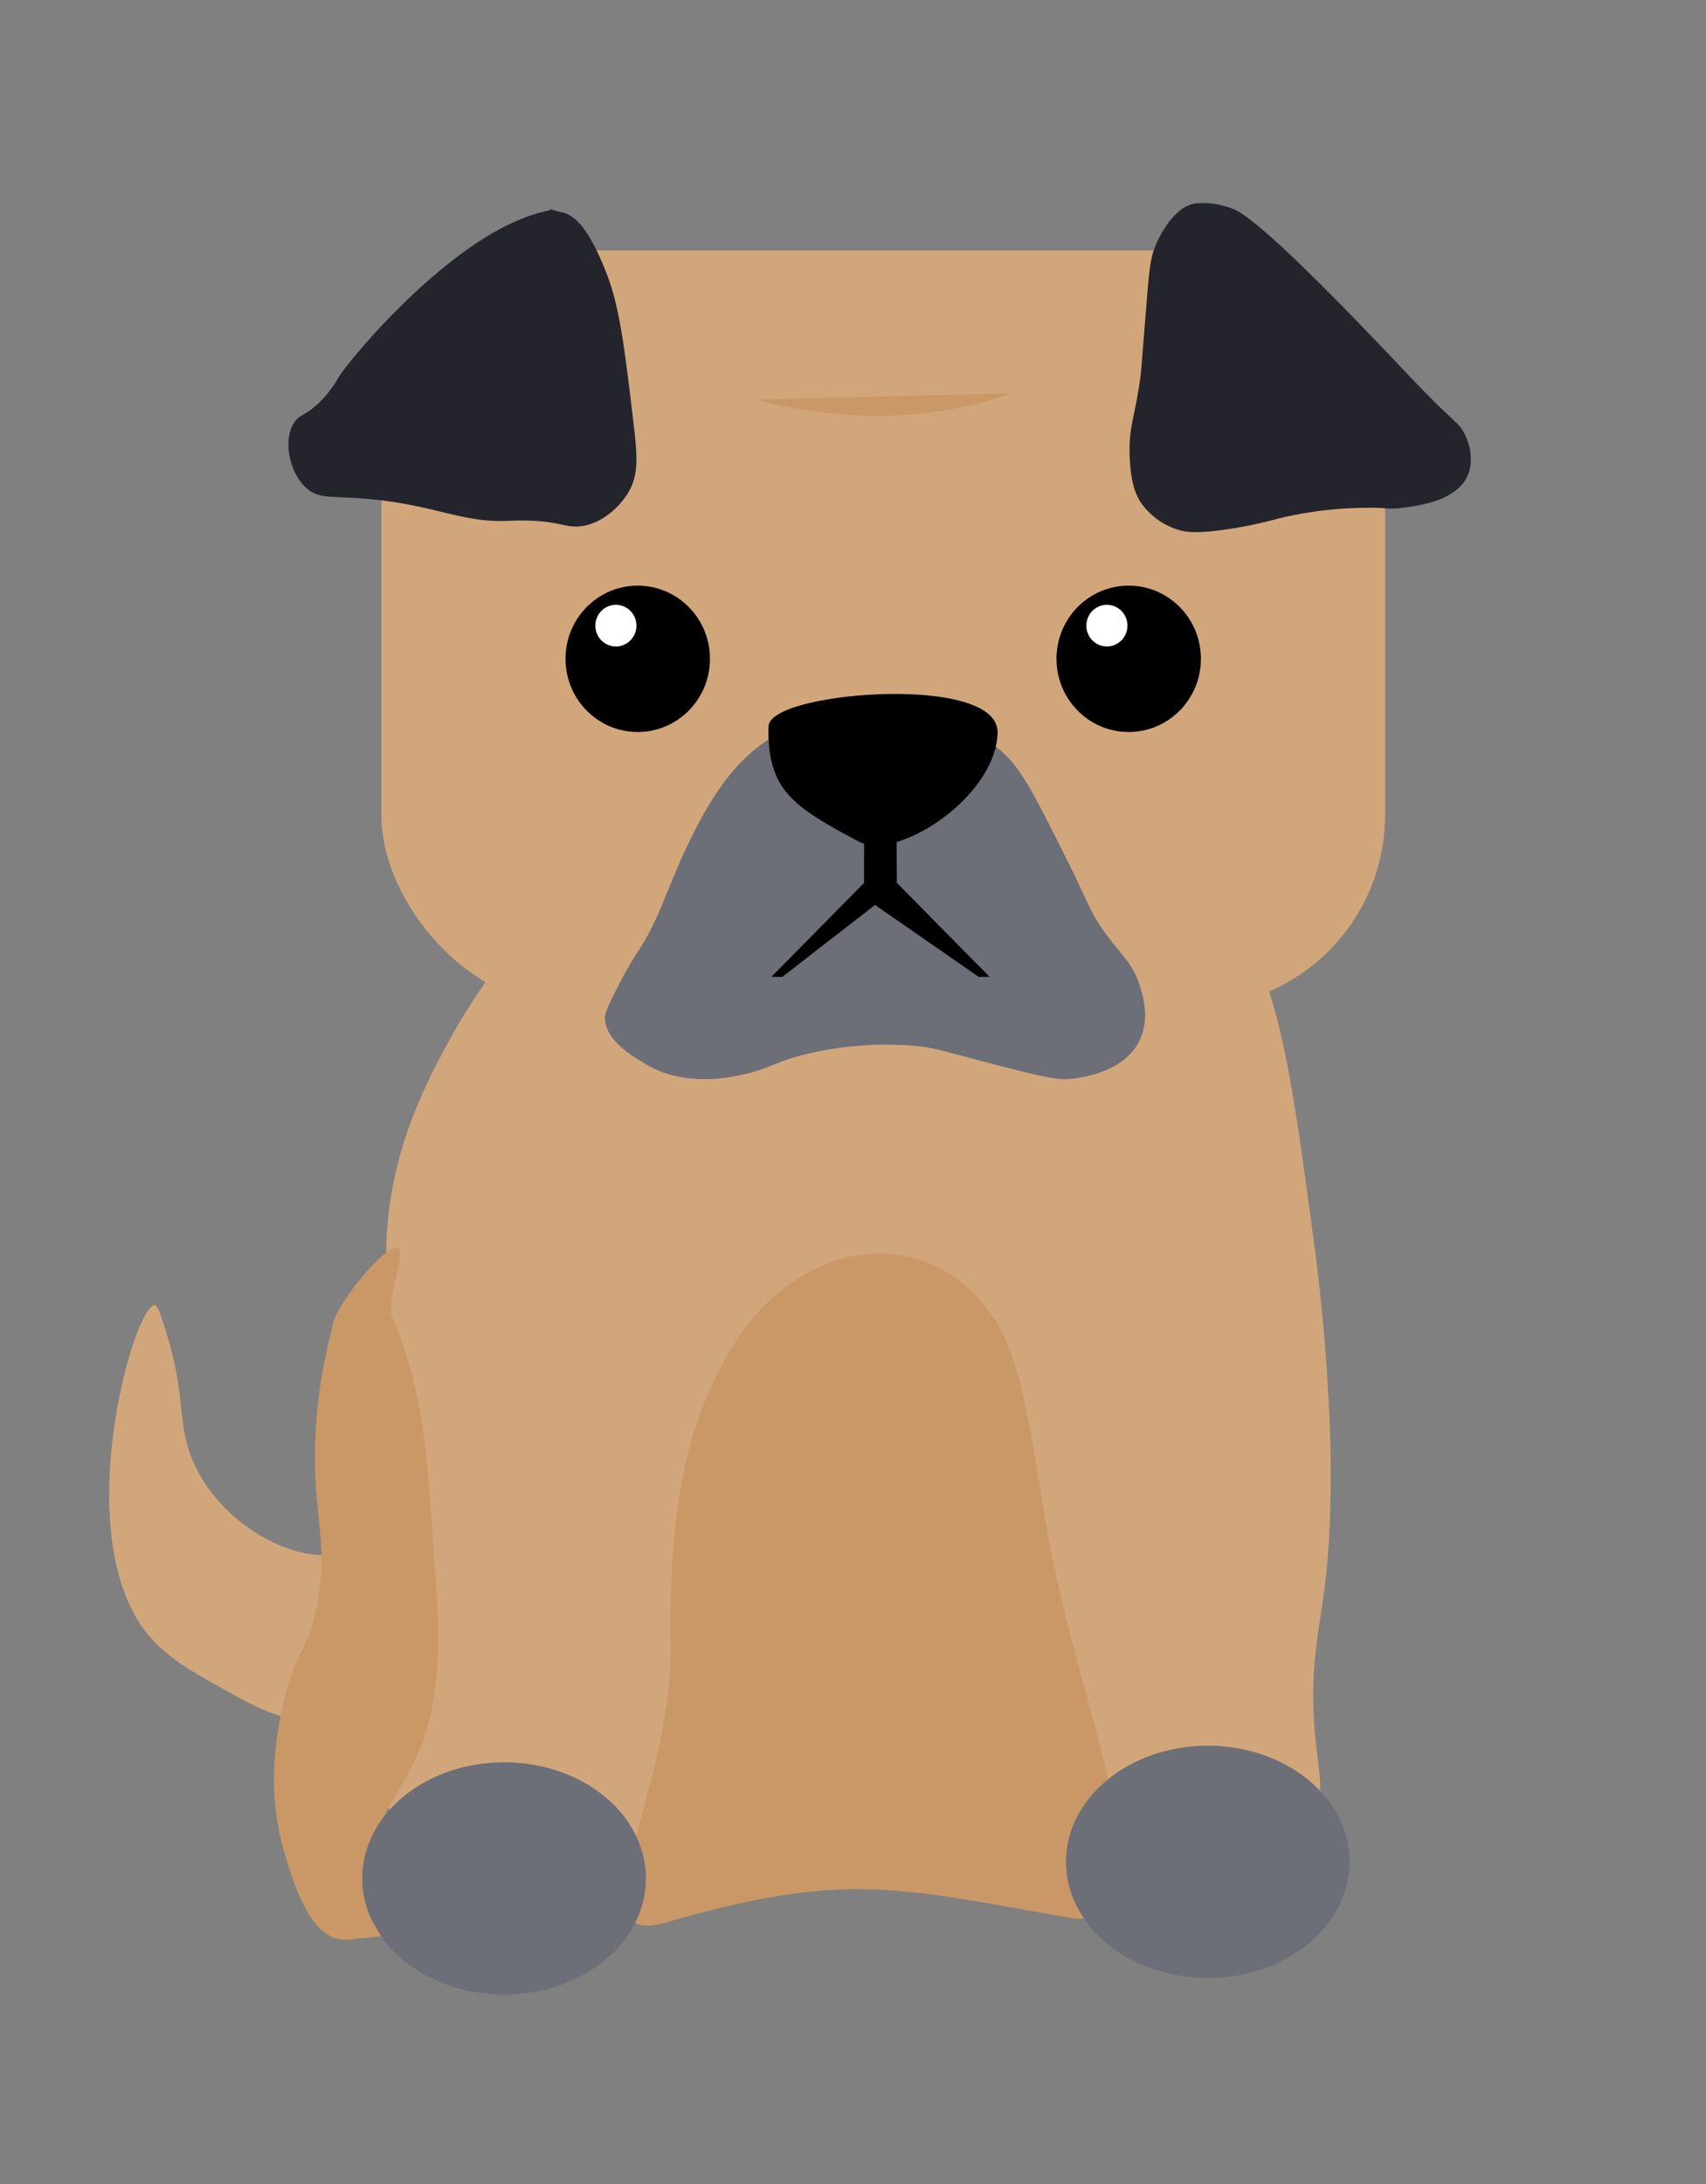 <svg id="Layer_1" data-name="Layer 1" xmlns="http://www.w3.org/2000/svg" width="500" height="640" viewBox="0 0 500 640"><rect x="0" y="0" width="500" height="640" fill="#808080" stroke="none"/><defs><style>.cls-1{fill:#d2a67b;}.cls-2{fill:#24242d;}.cls-3,.cls-4{stroke:#000;stroke-miterlimit:10;stroke-width:0.75px;}.cls-4{fill:#fff;}.cls-5{fill:#6c6f78;}.cls-6{fill:#ca9866;}</style></defs><title>sur_hector</title><path id="Hale" class="cls-1" d="M62.7,493.42c-5.92-3.34-13.14-7.41-18.38-13.29-25.06-28.1-5.12-97.77,1-97.67.87,0,1.65,2.41,3.17,7.2,5.19,16.4,4,24.33,6.08,32.62C58.71,439.14,74.78,452,88.73,455c11.27,2.48,16.25-2.48,20.37,2,7.87,8.6,1.06,38.93-14,45.56C86.09,506.61,76.25,501.06,62.7,493.42Z"/><path id="Krop" class="cls-1" d="M132.55,303.28c-6.94,12.64-17.58,32-19.19,58.35-1.27,20.82,4.26,27.29,3.2,58.35-.49,14.44-1.88,18.62-3.2,32.42-3.72,38.9-7.63,79.65,11.19,94,3.77,2.88,9.79,5.71,64-3.24,51.63-8.54,45.82-11.06,60.75-11.35,42.18-.81,52.45,20,97.53,16.21,30.53-2.56,36.81-13,38.38-16.21,3.32-6.79,1-12.68,0-25.93-1.33-18.14,1.56-28.35,3.19-42.14,4.7-39.74-2.28-92-3.19-98.88-7.53-56.37-11.29-84.56-30.38-105.35-42.35-46.12-134.88-42.72-183.87-3.24C148.82,274.08,134.12,300.41,132.55,303.28Z"/><rect id="Hoved" class="cls-1" x="111.76" y="73.41" width="294.19" height="221.77" rx="56.41"/><path id="Øre_1" data-name="Øre 1" class="cls-2" d="M177.61,79.71c3.93,9.94,5.34,21.34,8,43.76,1.25,10.53,1.63,15.81-1.6,21.07-2.59,4.22-8,9.26-14.39,9.73-3.68.26-5.19-1.16-12.79-1.63a72.55,72.55,0,0,0-8,0c-13.74.56-21.56-4.79-41.57-6.48-10.52-.89-13.93.13-17.58-3.24-5.18-4.78-6.82-14.65-3.2-19.45,1.52-2,2.91-1.74,6.39-4.86a31.83,31.83,0,0,0,6.4-8.11c2.65-4.44,33.89-42.8,60.76-48.62,2.46-.54.31-.81,3.19,0C165.78,62.59,170.59,61.92,177.61,79.71Z"/><path id="Øre_2" data-name="Øre 2" class="cls-2" d="M355.1,59.63a21.69,21.69,0,0,0-4.8,0c-6.37.95-10.46,9.78-11.19,11.35-2,4.36-2.24,7.38-3.2,19.45-1,12.39-1.49,18.59-1.6,19.45-1.64,12.51-3.63,15.21-3.2,24.31.37,7.84,1.91,11,3.2,13a20.71,20.71,0,0,0,11.19,8.11c2,.6,4.78,1.07,12.79,0a123.72,123.72,0,0,0,16-3.25,111.43,111.43,0,0,1,25.58-3.24c7-.13,6.93.57,11.2,0,5.15-.68,16.11-2.14,19.18-9.72,1.81-4.48.36-9.81-1.6-13-1.22-2-2.21-2.4-8-8.1l-4.8-4.87c-5.55-5.64-44.47-47.87-54.36-51.86A27.14,27.14,0,0,0,355.1,59.63Z"/><ellipse id="øje_1" data-name="øje 1" class="cls-3" cx="186.91" cy="193.06" rx="20.79" ry="21.07"/><ellipse id="øje_2" data-name="øje 2" class="cls-3" cx="330.8" cy="193.06" rx="20.79" ry="21.07"/><ellipse id="pupil_1" data-name="pupil 1" class="cls-4" cx="180.51" cy="183.34" rx="6.4" ry="6.48"/><ellipse id="pupil_2" data-name="pupil 2" class="cls-4" cx="324.41" cy="183.34" rx="6.4" ry="6.48"/><path id="Mund" class="cls-5" d="M268.45,306.52a98.06,98.06,0,0,0-17.59,0,103.24,103.24,0,0,0-11.19,1.62c-11.29,2.28-13.39,4.72-20.79,6.49-4,.95-18.45,4.41-30.37-3.25-2.14-1.37-11.15-6.21-11.2-13,0-1.11.23-2.34,3.2-8.11a103.94,103.94,0,0,1,6.4-11.34c6.33-9.48,9.15-20,14.39-30.8,4.11-8.44,10.3-21.06,20.78-29.17,20.57-15.93,57.17-14,73.55,3.24,4.73,5,9,13.59,17.59,30.79,5.71,11.48,6.3,14.5,11.19,21.08,4.44,6,7.62,8.4,9.59,14.58.86,2.69,3.1,9.73,0,16.21-4.72,9.87-18.33,11.12-20.78,11.35-3.82.35-10.59-1.39-24-4.87S274.16,307.09,268.45,306.52Z"/><polygon points="253.26 245.74 253.26 258.71 226.08 286.26 229.28 286.26 256.46 265.19 286.84 286.26 290.03 286.26 262.85 258.71 262.78 245.74 253.26 245.74"/><path id="Inderkrop" class="cls-6" d="M195.22,563.34c-28.3,8.19,2.08-38.81,1.34-81.41-.79-45.61,6.94-68.07,17-85.53,19.56-34.08,58.79-39.27,78-9.69,7,10.79,9.62,26.5,14.61,57.46,9.8,60.86,42.23,124,6.33,117.64C263,553.11,247.22,548.27,195.22,563.34Z"/><ellipse id="Pote_2" data-name="Pote 2" class="cls-5" cx="353.99" cy="545.6" rx="41.57" ry="34.04"/><path id="Næse" class="cls-3" d="M292,214.85c-.64,18.58-29.28,37.22-40.28,31.36-12.55-6.69-20-11.05-23.58-18.35a27.87,27.87,0,0,1-2.41-10.17,27.43,27.43,0,0,1-.05-5.18C227.62,203,292.6,197.91,292,214.85Z"/><path id="Bagbenet" class="cls-6" d="M97.37,389.19a149.85,149.85,0,0,0-4.8,29.17c-1.61,25.35,4.45,33.26,0,53.49-3,13.69-6.15,11.71-9.59,27.55-1.83,8.46-5,24.12,0,42.15,2.43,8.64,7.45,25.79,16.79,26.74,16,1.62,5-17.47,11.19-32.42,7.07-17.16,20.58-23.42,16.79-72.12-2.54-32.68-2.08-51.75-12.79-77.81-2-5,5.24-21.12.8-20.26S97.41,383.64,97.37,389.19Z"/><ellipse id="Pote_2-2" data-name="Pote 2" class="cls-5" cx="147.74" cy="550.46" rx="41.57" ry="34.04"/><polyline class="cls-6" points="102.14 568.37 111.68 567.4 108.77 562.34"/><line class="cls-6" x1="106.17" y1="374.17" x2="114.16" y2="362.44"/><path class="cls-6" d="M221.28,117.11c17.37,4.45,41.59,7.67,67.07.68,2.8-.77,5.49-1.63,8.06-2.55"/></svg>